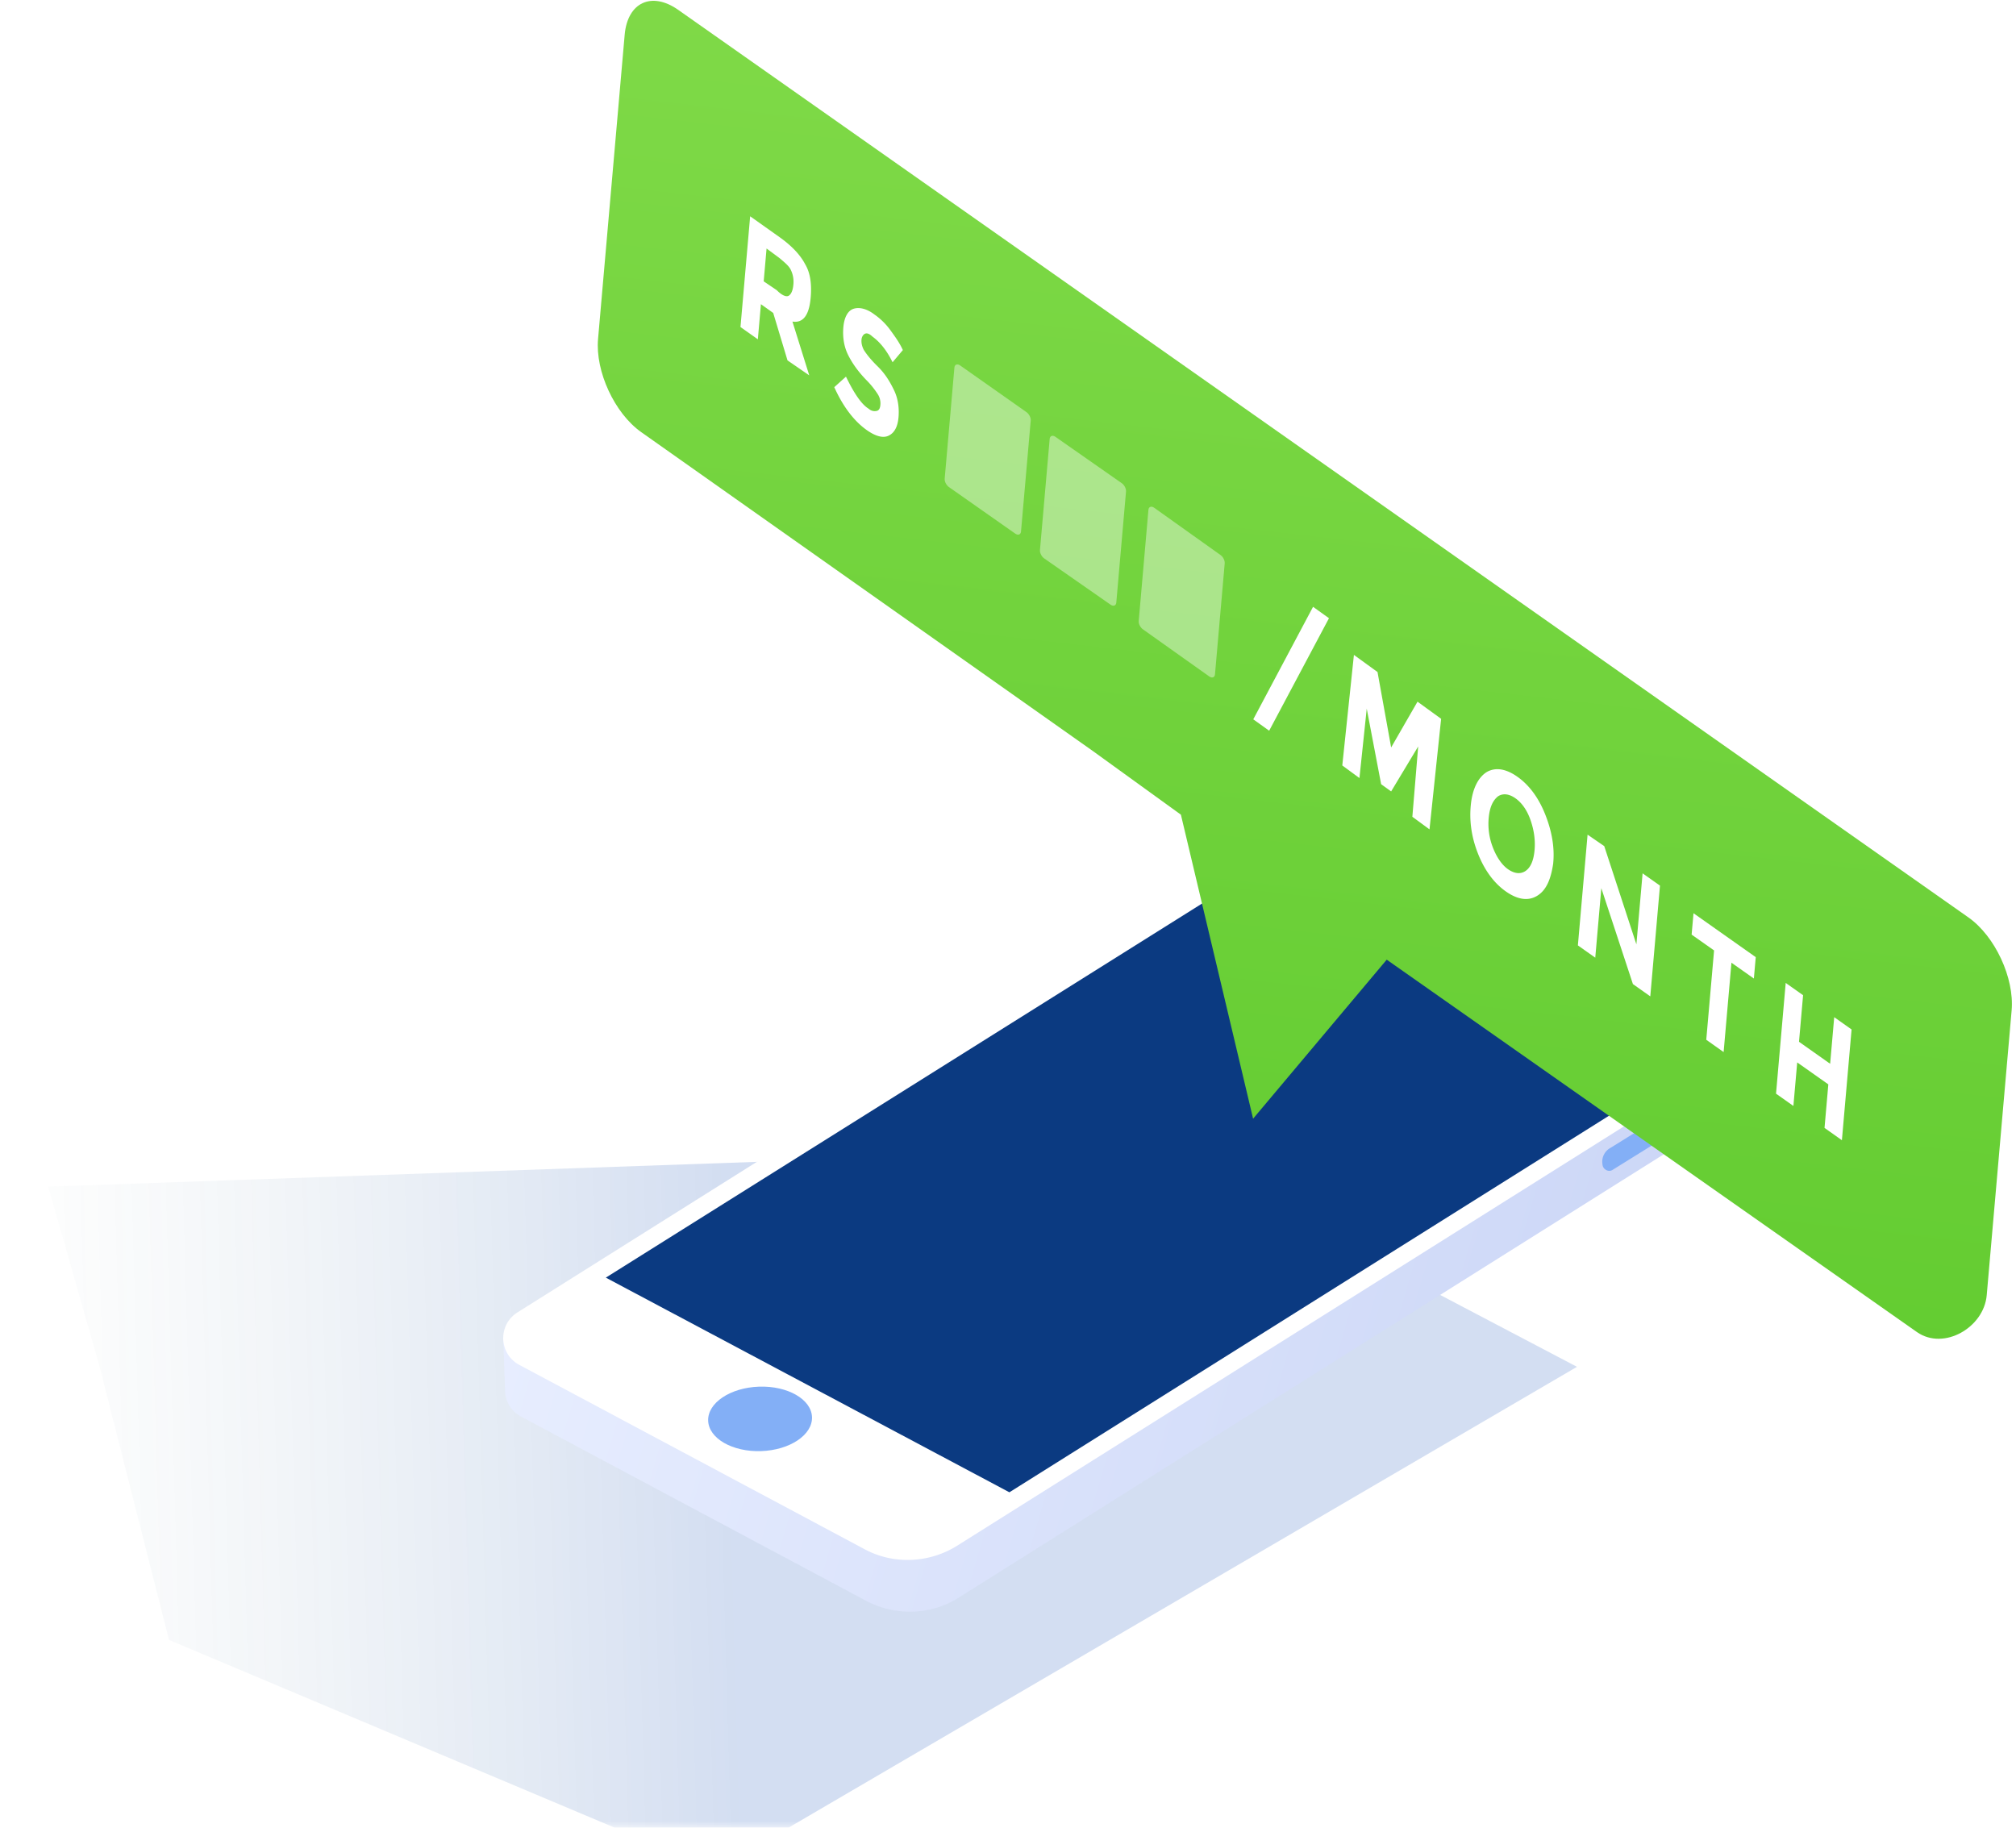 <svg width="150" height="136" viewBox="0 0 150 136" xmlns="http://www.w3.org/2000/svg" xmlns:xlink="http://www.w3.org/1999/xlink"><defs><path id="a" d="M0 0h200v142H0z"/><linearGradient x1="-2.436%" y1="73.23%" x2="44.505%" y2="73.23%" id="c"><stop stop-color="#698C97" stop-opacity=".032" offset="0%"/><stop stop-color="#0041B1" stop-opacity=".484" offset="100%"/></linearGradient><filter x="-7.9%" y="-17.1%" width="115.9%" height="134.2%" filterUnits="objectBoundingBox" id="d"><feGaussianBlur stdDeviation="3" in="SourceGraphic"/></filter><linearGradient x1="0%" y1="50%" x2="92.401%" y2="67.024%" id="e"><stop stop-color="#E8EEFF" offset="0%"/><stop stop-color="#CAD5F6" offset="100%"/></linearGradient><linearGradient x1="54.303%" y1="-100.234%" x2="50%" y2="100%" id="f"><stop stop-color="#9DE85F" offset="0%"/><stop stop-color="#63CC31" offset="100%"/></linearGradient></defs><g transform="translate(-29 -6)" fill="none" fill-rule="evenodd"><mask id="b" fill="#fff"><use xlink:href="#a"/></mask><g mask="url(#b)" fill-rule="nonzero"><g transform="rotate(-2 1943.924 -872.784)"><path fill-opacity=".36" fill="url(#c)" filter="url(#d)" d="M82.777 27H0l3.349 13.5 4.457 20.525L47.86 79.572l65.351-35.2z"/><path d="M126.901 19.127L104.308 6.043a6.988 6.988 0 0 0-6.86 0L38.016 40.561l-4.573-1.09v3.91a2.24 2.24 0 0 0 1.143 1.963l25.207 14.61c2.123 1.2 4.736 1.2 6.805 0l62.864-36.535a2.242 2.242 0 0 0 1.143-1.962v1.158V17.6l-3.703 1.527z" fill="url(#e)"/><path d="M34.585 37.563L97.448 1.028a6.988 6.988 0 0 1 6.86 0l25.152 14.61a2.256 2.256 0 0 1 0 3.925L66.596 56.1c-2.123 1.199-4.736 1.199-6.805 0L34.584 41.49c-1.524-.874-1.524-3.054 0-3.926z" fill="#FFF"/><path fill="#0B3A81" d="M41.228 35.218L95.869 3.535l29.399 17.01L70.68 52.228z"/><path d="M111.406 8.258l5.553 3.216a.42.42 0 0 1 0 .763.834.834 0 0 1-.871 0l-5.5-3.216a.42.42 0 0 1 0-.763c.219-.164.545-.164.818 0zm4.879 19.912l3.702-2.127c.327-.218.762.054.762.436 0 .49-.272.927-.653 1.2l-3.702 2.126c-.327.218-.762-.055-.762-.436a1.17 1.17 0 0 1 .653-1.2z" fill="#83AFF6"/><ellipse fill="#83AFF6" cx="52.332" cy="46.122" rx="3.866" ry="2.399"/></g></g><g fill-rule="nonzero" mask="url(#b)"><path d="M106.324 60.425L4.807 1.518C2.713.305 1 1.295 1 3.718v22.721c0 2.422 1.71 5.4 3.801 6.619l35.555 20.716 6.93 4.143 7.323 22.066 8.873-12.654 41.722 24.17c2.1 1.205 4.927-.764 4.927-3.187V67.034c0-2.422-1.713-5.396-3.807-6.609z" fill="url(#f)" transform="rotate(5 -17.589 859.07)"/><g fill="#FFF"><path d="M105.354 36.653c.204.13.356.417.337.639l-.723 8.261c-.02.221-.203.297-.408.168l-4.933-3.464c-.205-.13-.357-.417-.338-.638l.724-8.272c.02-.222.203-.297.408-.167l4.933 3.473zm7.09 5.286c.205.129.356.416.337.638l-.723 8.261c-.02.222-.203.297-.408.168l-4.934-3.439c-.206-.129-.358-.416-.338-.638l.723-8.271c.02-.222.203-.298.408-.168l4.935 3.449zm7.343 5.341c.205.13.357.417.337.639l-.723 8.26c-.019.222-.203.298-.408.168l-4.93-3.502c-.205-.13-.357-.417-.337-.638l.723-8.272c.02-.221.203-.297.408-.167l4.93 3.512z" opacity=".4"/><path d="M89.317 28.156c-.114 1.307-.566 1.898-1.356 1.771l1.251 4.003-1.618-1.114-1.063-3.529-.915-.653-.229 2.614-1.292-.914.72-8.24 2.208 1.567c.915.653 1.541 1.337 1.883 1.998.4.664.496 1.531.411 2.497zm-1.645-.144c.18-.099.319-.373.358-.827a2.03 2.03 0 0 0-.19-1.105c-.144-.299-.465-.556-.837-.874l-.967-.715-.214 2.443.972.658c.367.375.698.519.878.42zm5.695 2.818c-.118.047-.247.207-.266.435-.02.227.017.46.162.758.15.242.456.67 1.035 1.236.58.566.927 1.169 1.218 1.767.291.598.401 1.295.337 2.033-.065.739-.332 1.174-.75 1.366-.416.193-.974.03-1.62-.428-.915-.653-1.738-1.698-2.409-3.188l.87-.783c.58 1.196 1.135 2.047 1.678 2.38.212.19.439.21.614.168.175-.042.247-.207.267-.435a1.254 1.254 0 0 0-.162-.758 6.338 6.338 0 0 0-.824-1.045c-.683-.69-1.139-1.36-1.43-1.958-.29-.598-.401-1.295-.337-2.033.065-.739.337-1.23.75-1.366.411-.136.974-.03 1.563.423.378.262.802.643 1.16 1.132.357.49.714.978.953 1.515l-.765.906c-.436-.897-.954-1.515-1.492-1.906-.263-.251-.433-.266-.552-.22zm33.331 20.323l1.184.848-4.45 8.371-1.183-.847zm7.822 10.39l-2.012 3.345-.745-.537-1.071-5.62-.543 5.163-1.276-.937.865-8.226 1.756 1.274 1.014 5.613 1.962-3.407 1.757 1.275-.865 8.226-1.276-.937zm8.816 11.134c-.672.388-1.458.248-2.311-.358s-1.557-1.54-2.054-2.797c-.499-1.257-.656-2.478-.531-3.669.125-1.191.555-2.006 1.169-2.4.67-.39 1.458-.25 2.31.357.853.606 1.557 1.54 2.055 2.797.498 1.257.712 2.484.587 3.675-.188 1.242-.555 2.006-1.225 2.395zm-.165-3.344c.078-.738-.015-1.493-.277-2.266-.262-.773-.661-1.332-1.142-1.67-.48-.336-.933-.384-1.303-.136-.375.305-.599.797-.676 1.535a4.85 4.85 0 0 0 .283 2.21c.268.715.662 1.33 1.142 1.668.48.337.933.385 1.303.137.37-.248.593-.74.67-1.478zm8.046 1.651l1.293.914-.721 8.24-1.293-.914-2.35-7.135-.451 5.172-1.293-.915.721-8.24 1.24.853 2.392 7.31zm6.611 6.651l-.582 6.649-1.292-.915.581-6.648-1.67-1.177.14-1.591 4.631 3.268-.14 1.591zm7.646 4.052l1.292.915-.72 8.24-1.293-.915.283-3.239-2.315-1.634-.284 3.239-1.292-.914.72-8.24 1.293.914-.303 3.466 2.316 1.635z"/></g></g></g></svg>